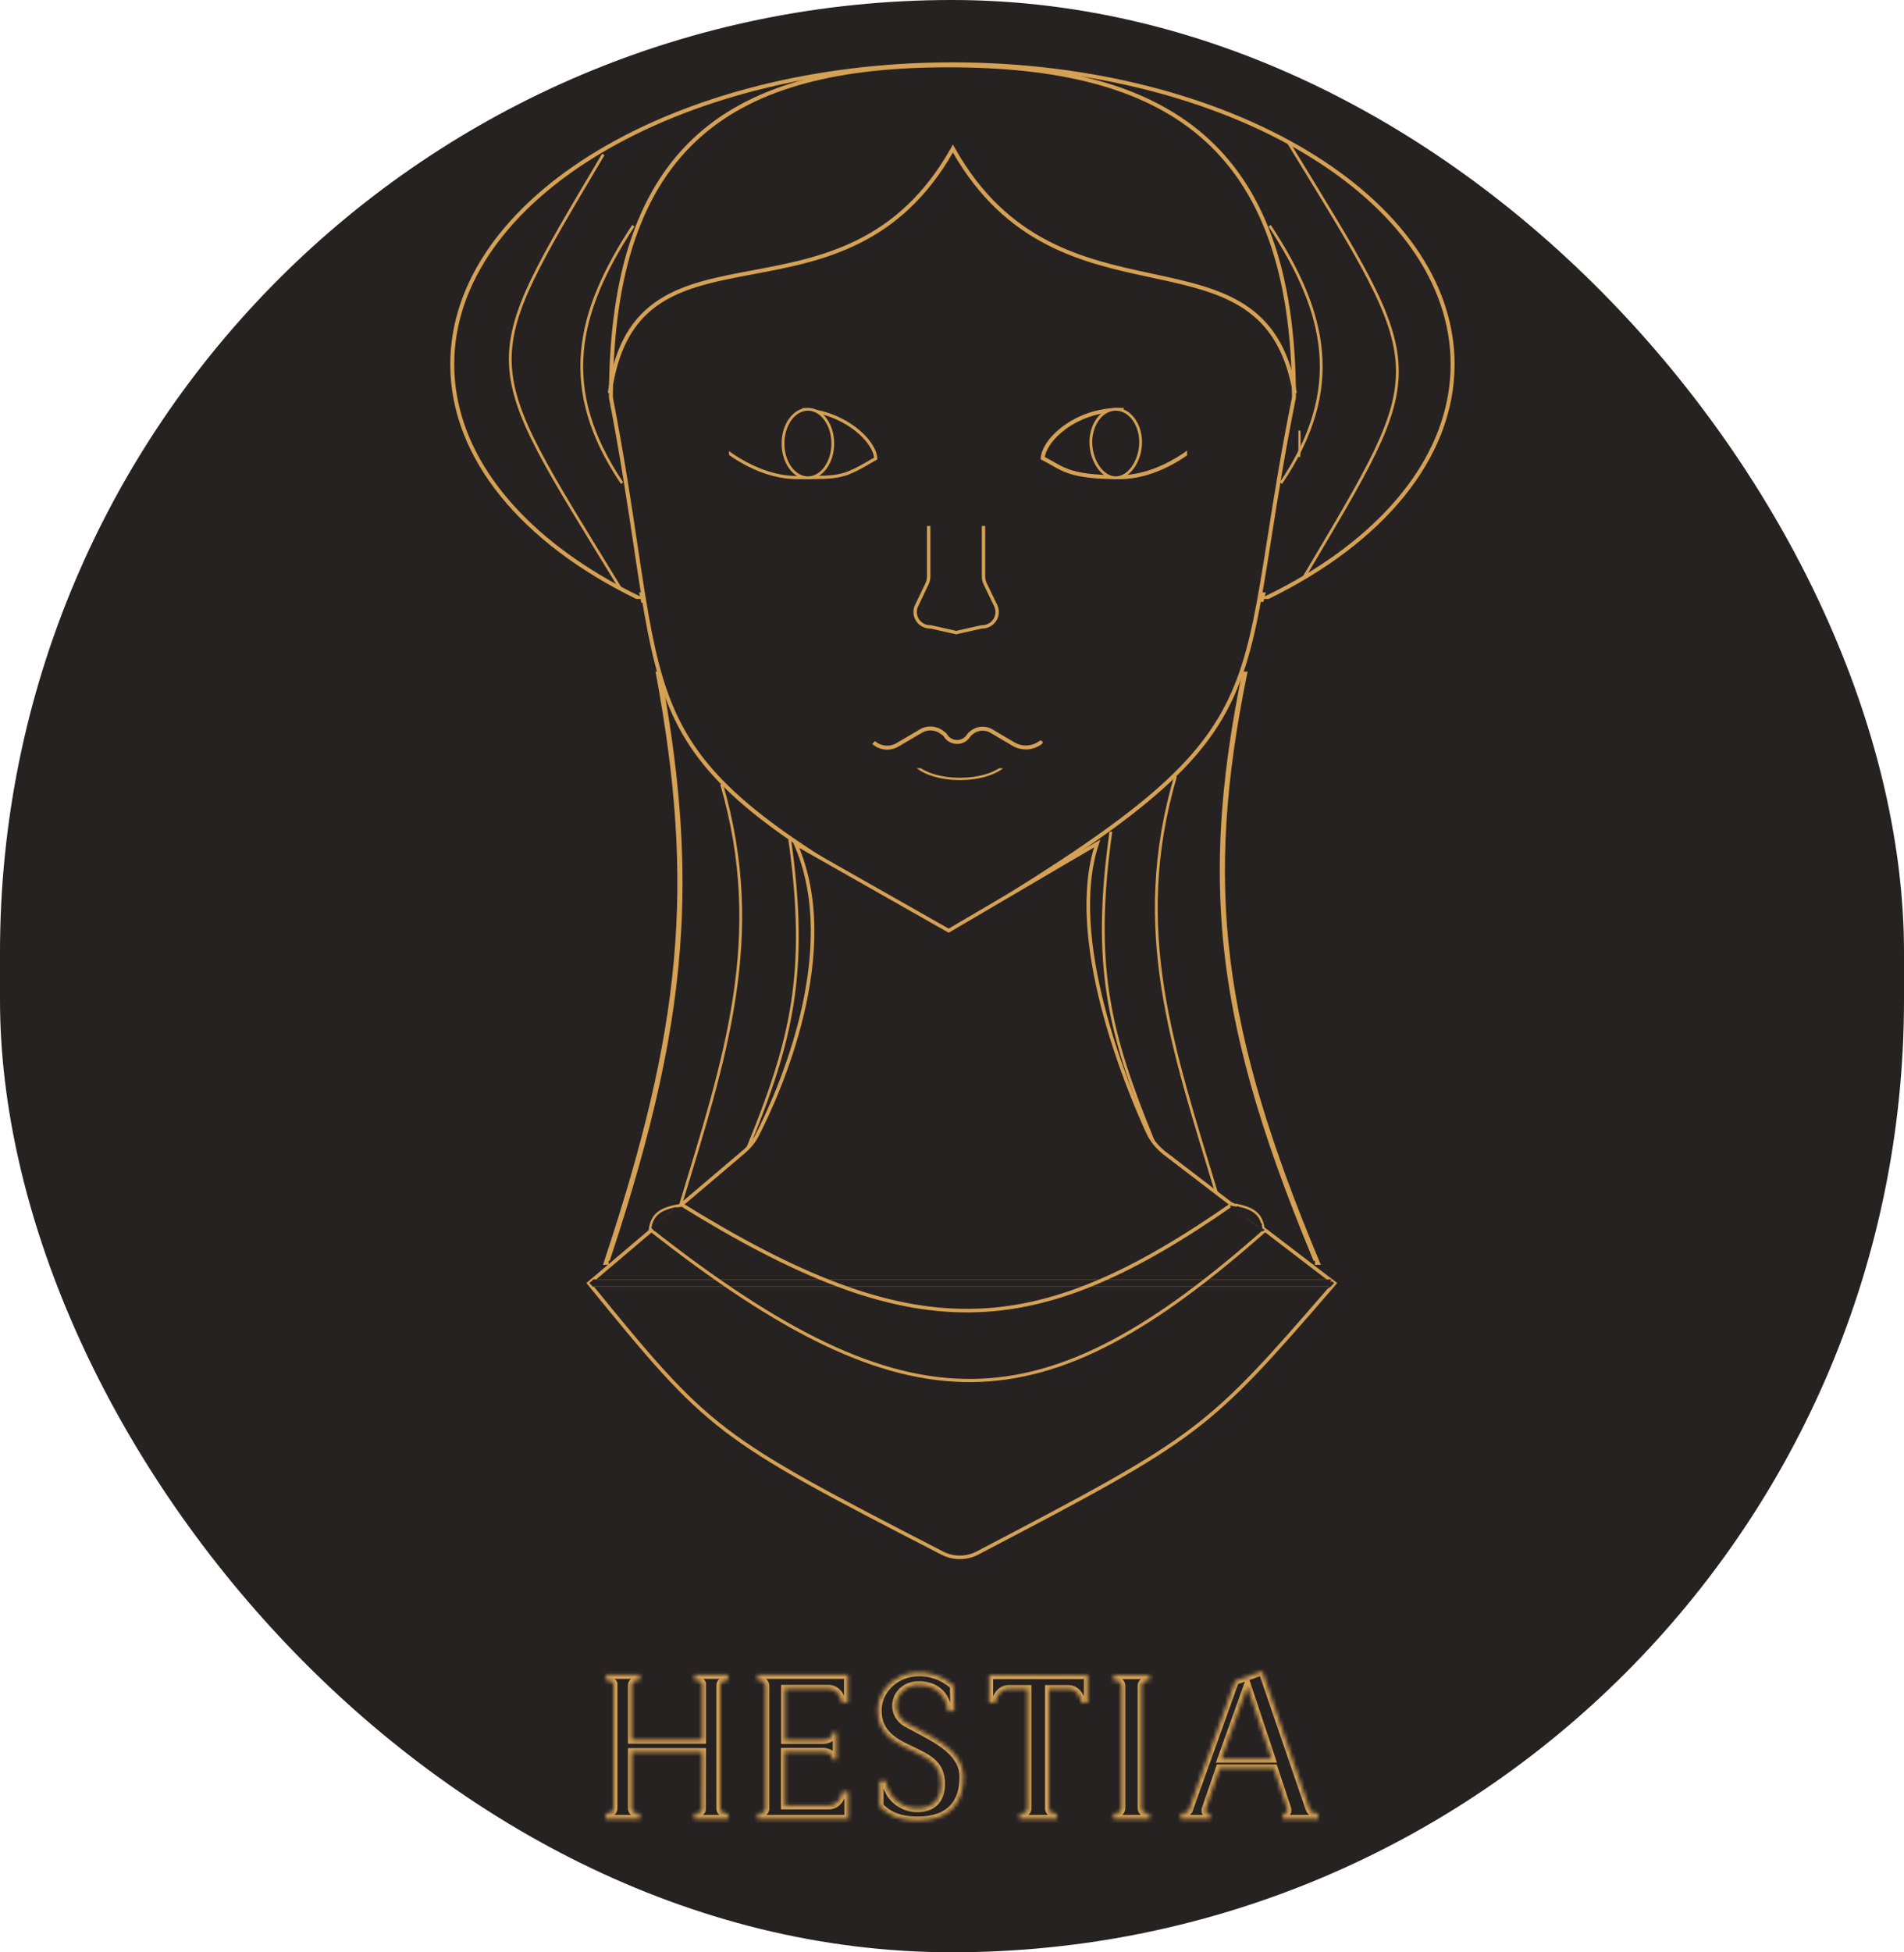 <svg width="481" height="493" viewBox="0 0 481 493" fill="none" xmlns="http://www.w3.org/2000/svg">
<rect width="481" height="493" rx="240.5" fill="#272222"/>
<path d="M326.885 100.387C324.104 114.23 322.28 125.784 320.719 135.675C320.021 140.096 319.375 144.185 318.72 147.997C316.595 160.365 314.368 169.829 309.93 178.417C301.072 195.557 283.355 209.315 239.648 235.425C196.899 212.303 179.671 199.289 171.055 181.793C166.734 173.018 164.564 163.086 162.468 150.107C161.861 146.348 161.26 142.334 160.615 138.022C159.036 127.473 157.19 115.14 154.332 100.389C154.34 67.926 162.21 47 176.723 34.172C191.258 21.325 212.562 16.5 239.66 16.5C266.758 16.5 288.541 21.325 303.552 34.177C318.538 47.008 326.877 67.933 326.885 100.387Z" fill="#272222" stroke="#D5A154"/>
<path d="M263.197 187.899C263.417 187.732 263.461 187.419 263.294 187.198C263.128 186.978 262.814 186.935 262.594 187.101L263.197 187.899ZM244.823 185.58L245.24 185.857L244.823 185.58ZM244.949 185.436L245.279 185.812L244.949 185.436ZM238.598 185.414L238.899 185.015L238.598 185.414ZM256.019 187.894L255.765 188.325L256.019 187.894ZM250.479 184.626L250.225 185.057L250.479 184.626ZM237.926 184.908L237.626 185.308L237.926 184.908ZM238.783 185.624L238.348 185.871L238.783 185.624ZM226.962 188.534L232.911 185.038L232.404 184.176L226.455 187.672L226.962 188.534ZM250.225 185.057L255.765 188.325L256.274 187.464L250.733 184.196L250.225 185.057ZM237.626 185.308L238.297 185.813L238.899 185.015L238.227 184.509L237.626 185.308ZM245.076 186.103L245.24 185.857L244.407 185.304L244.243 185.55L245.076 186.103ZM245.279 185.812L245.647 185.489L244.987 184.737L244.619 185.061L245.279 185.812ZM245.24 185.857C245.251 185.84 245.264 185.825 245.279 185.812L244.619 185.061C244.538 185.132 244.466 185.214 244.407 185.304L245.24 185.857ZM238.297 185.813C238.318 185.829 238.335 185.849 238.348 185.871L239.217 185.377C239.137 185.236 239.028 185.112 238.899 185.015L238.297 185.813ZM255.765 188.325C258.1 189.702 261.035 189.534 263.197 187.899L262.594 187.101C260.755 188.492 258.259 188.635 256.274 187.464L255.765 188.325ZM220.359 187.872C222.181 189.507 224.851 189.774 226.962 188.534L226.455 187.672C224.72 188.691 222.525 188.471 221.027 187.128L220.359 187.872ZM250.733 184.196C248.902 183.116 246.584 183.334 244.987 184.737L245.647 185.489C246.919 184.371 248.766 184.196 250.225 185.057L250.733 184.196ZM232.911 185.038C234.393 184.167 236.253 184.274 237.626 185.308L238.227 184.509C236.532 183.232 234.234 183.101 232.404 184.176L232.911 185.038ZM238.348 185.871C239.804 188.431 243.448 188.556 245.076 186.103L244.243 185.55C243.027 187.382 240.305 187.289 239.217 185.377L238.348 185.871Z" fill="#D5A154"/>
<path fill-rule="evenodd" clip-rule="evenodd" d="M202.204 103.814L202.818 103.5L202.662 103.032C213.552 103.59 221.641 111.213 221.641 116C213.106 121 212.918 121 201.395 121C193.181 121 186.075 116.426 182.671 113.8L183.461 113.396C184.416 114.118 185.629 114.965 187.051 115.813C190.763 118.025 195.835 120.2 201.395 120.2C207.2 120.2 210.011 120.194 212.448 119.598C214.785 119.026 216.801 117.905 220.814 115.557C220.704 114.619 220.253 113.509 219.439 112.325C218.5 110.96 217.118 109.553 215.369 108.283C212.042 105.868 207.446 103.991 202.204 103.814Z" fill="#D5A154"/>
<path fill-rule="evenodd" clip-rule="evenodd" d="M283.941 103.013C283.567 103.004 283.191 103 282.812 103C271.289 103 262.896 111.029 262.896 116C263.934 116.498 264.803 116.995 265.638 117.473C268.997 119.396 271.798 121 282.812 121C290.934 121 297.973 116.528 301.42 113.889L300.358 113.436C299.453 114.109 298.339 114.875 297.053 115.641C293.357 117.843 288.322 120 282.812 120C275.985 120 272.442 119.378 269.991 118.496C268.765 118.056 267.785 117.541 266.766 116.965C266.564 116.851 266.358 116.733 266.148 116.613L266.148 116.613C265.475 116.228 264.757 115.816 263.944 115.403C264.077 114.537 264.492 113.519 265.219 112.426C266.114 111.083 267.438 109.695 269.129 108.439C272.51 105.927 277.282 104 282.812 104C283.063 104 283.312 104.002 283.561 104.006L283.941 103.013Z" fill="#D5A154"/>
<path d="M177.541 113H184.18V115H177.541V113Z" fill="#272222"/>
<path d="M299.882 113H306.521V115H299.882V113Z" fill="#272222"/>
<path d="M210.385 112C210.385 114.418 209.661 116.594 208.509 118.156C207.356 119.719 205.792 120.65 204.096 120.65C202.4 120.65 200.836 119.719 199.683 118.156C198.531 116.594 197.807 114.418 197.807 112C197.807 109.582 198.531 107.406 199.683 105.844C200.836 104.281 202.4 103.35 204.096 103.35C205.792 103.35 207.356 104.281 208.509 105.844C209.661 107.406 210.385 109.582 210.385 112Z" fill="#272222" stroke="#D5A154" stroke-width="0.7"/>
<path d="M288.152 111.642C288.152 113.96 287.429 116.23 286.269 117.912C285.107 119.599 283.541 120.65 281.863 120.65C280.185 120.65 278.62 119.599 277.457 117.912C276.298 116.23 275.575 113.96 275.575 111.642C275.575 109.326 276.296 107.242 277.447 105.744C278.597 104.247 280.161 103.35 281.863 103.35C283.565 103.35 285.13 104.247 286.28 105.744C287.43 107.242 288.152 109.326 288.152 111.642Z" fill="#272222" stroke="#D5A154" stroke-width="0.7"/>
<path fill-rule="evenodd" clip-rule="evenodd" d="M234.359 133V145.591C234.359 146.19 234.225 146.78 233.967 147.319L231.334 152.816C230.104 155.383 231.875 158.378 234.717 158.537L235.156 158.562L241.557 160L247.959 158.562L248.378 158.538C251.225 158.378 252.995 155.374 251.756 152.806L249.11 147.324C248.848 146.782 248.712 146.187 248.712 145.585V133H248.212V145.585C248.212 146.263 248.365 146.931 248.659 147.541L251.305 153.023C252.39 155.271 250.841 157.899 248.349 158.039L247.931 158.063L247.889 158.065L247.849 158.074L241.557 159.488L235.265 158.074L235.225 158.065L235.184 158.063L234.745 158.038C232.258 157.898 230.709 155.278 231.785 153.032L234.418 147.535C234.708 146.929 234.859 146.264 234.859 145.591V133H234.359Z" fill="#D5A154"/>
<path d="M234.359 133V132.825H234.184V133H234.359ZM233.967 147.319L234.124 147.395L233.967 147.319ZM231.334 152.816L231.492 152.891L231.334 152.816ZM234.717 158.537L234.727 158.362H234.727L234.717 158.537ZM235.156 158.562L235.194 158.391L235.18 158.388L235.165 158.387L235.156 158.562ZM241.557 160L241.519 160.171L241.557 160.179L241.596 160.171L241.557 160ZM247.959 158.562L247.949 158.387L247.934 158.388L247.92 158.391L247.959 158.562ZM248.378 158.538L248.387 158.713L248.378 158.538ZM251.756 152.806L251.598 152.882L251.756 152.806ZM249.11 147.324L248.952 147.4L249.11 147.324ZM248.712 133H248.887V132.825H248.712V133ZM248.212 133V132.825H248.037V133H248.212ZM248.659 147.541L248.817 147.465H248.817L248.659 147.541ZM251.305 153.023L251.463 152.947L251.305 153.023ZM248.349 158.039L248.34 157.864L248.349 158.039ZM247.931 158.063L247.94 158.237H247.94L247.931 158.063ZM247.889 158.065L247.88 157.89L247.865 157.891L247.851 157.894L247.889 158.065ZM247.849 158.074L247.811 157.903L247.849 158.074ZM241.557 159.488L241.519 159.658L241.557 159.667L241.596 159.658L241.557 159.488ZM235.265 158.074L235.304 157.903H235.304L235.265 158.074ZM235.225 158.065L235.263 157.894L235.249 157.891L235.235 157.89L235.225 158.065ZM235.184 158.063L235.174 158.237H235.174L235.184 158.063ZM234.745 158.038L234.755 157.863H234.755L234.745 158.038ZM231.785 153.032L231.943 153.107L231.785 153.032ZM234.418 147.535L234.26 147.46L234.418 147.535ZM234.859 133H235.034V132.825H234.859V133ZM234.184 133V145.591H234.534V133H234.184ZM234.184 145.591C234.184 146.163 234.056 146.728 233.809 147.244L234.124 147.395C234.394 146.832 234.534 146.216 234.534 145.591H234.184ZM233.809 147.244L231.176 152.74L231.492 152.891L234.124 147.395L233.809 147.244ZM231.176 152.74C229.893 155.42 231.741 158.545 234.708 158.712L234.727 158.362C232.009 158.21 230.316 155.347 231.492 152.891L231.176 152.74ZM234.708 158.712L235.146 158.737L235.165 158.387L234.727 158.362L234.708 158.712ZM235.117 158.733L241.519 160.171L241.596 159.829L235.194 158.391L235.117 158.733ZM241.596 160.171L247.997 158.733L247.92 158.391L241.519 159.829L241.596 160.171ZM247.969 158.737L248.387 158.713L248.368 158.364L247.949 158.387L247.969 158.737ZM248.387 158.713C251.36 158.546 253.207 155.411 251.913 152.73L251.598 152.882C252.784 155.338 251.091 158.211 248.368 158.364L248.387 158.713ZM251.913 152.73L249.267 147.248L248.952 147.4L251.598 152.882L251.913 152.73ZM249.267 147.248C249.017 146.729 248.887 146.161 248.887 145.585H248.537C248.537 146.214 248.679 146.834 248.952 147.4L249.267 147.248ZM248.887 145.585V133H248.537V145.585H248.887ZM248.712 132.825H248.212V133.175H248.712V132.825ZM248.387 145.585V133H248.037V145.585H248.387ZM248.817 147.465C248.534 146.879 248.387 146.236 248.387 145.585H248.037C248.037 146.289 248.196 146.984 248.502 147.617L248.817 147.465ZM251.463 152.947L248.817 147.465L248.502 147.617L251.148 153.099L251.463 152.947ZM248.359 158.214C250.976 158.067 252.602 155.307 251.463 152.947L251.148 153.099C252.178 155.234 250.707 157.731 248.34 157.864L248.359 158.214ZM247.94 158.237L248.359 158.214L248.34 157.864L247.921 157.888L247.94 158.237ZM247.899 158.24L247.94 158.237L247.921 157.888L247.88 157.89L247.899 158.24ZM247.887 158.245L247.928 158.236L247.851 157.894L247.811 157.903L247.887 158.245ZM241.596 159.658L247.887 158.245L247.811 157.903L241.519 159.317L241.596 159.658ZM235.227 158.245L241.519 159.658L241.596 159.317L235.304 157.903L235.227 158.245ZM235.187 158.236L235.227 158.245L235.304 157.903L235.263 157.894L235.187 158.236ZM235.174 158.237L235.215 158.24L235.235 157.89L235.193 157.888L235.174 158.237ZM234.736 158.213L235.174 158.237L235.193 157.888L234.755 157.863L234.736 158.213ZM231.627 152.956C230.497 155.315 232.124 158.066 234.736 158.213L234.755 157.863C232.392 157.731 230.921 155.242 231.943 153.107L231.627 152.956ZM234.26 147.46L231.627 152.956L231.943 153.107L234.575 147.611L234.26 147.46ZM234.684 145.591C234.684 146.238 234.539 146.877 234.26 147.46L234.575 147.611C234.877 146.981 235.034 146.29 235.034 145.591H234.684ZM234.684 133V145.591H235.034V133H234.684ZM234.859 132.825H234.359V133.175H234.859V132.825Z" fill="#D5A154"/>
<path fill-rule="evenodd" clip-rule="evenodd" d="M231.599 194C233.84 195.799 237.886 197 242.505 197C247.124 197 251.171 195.799 253.412 194H252.387C251.627 194.495 250.694 194.94 249.613 195.31C247.613 195.994 245.162 196.4 242.505 196.4C239.849 196.4 237.398 195.994 235.398 195.31C234.317 194.94 233.384 194.495 232.624 194H231.599Z" fill="#D5A154"/>
<g filter="url(#filter0_i_1_11)">
<path fill-rule="evenodd" clip-rule="evenodd" d="M228.754 103C224.271 89.892 204.045 80 179.771 80C178.382 80 177.005 80.032 175.645 80.096L228.754 103Z" fill="#272222"/>
</g>
<g filter="url(#filter1_i_1_11)">
<path fill-rule="evenodd" clip-rule="evenodd" d="M252.464 103C256.946 89.892 277.173 80 301.446 80C302.836 80 304.212 80.032 305.573 80.096L252.464 103Z" fill="#272222"/>
</g>
<path d="M239.888 234.888L277.167 213.011C273.197 224.939 275.034 240.129 278.486 253.734C282.057 267.807 287.381 280.277 289.939 285.872C290.919 288.017 292.435 289.839 294.298 291.265L336.489 323.55H149.368L187.895 290.867C189.277 289.695 190.438 288.308 191.272 286.682C193.745 281.859 199.333 270.066 202.654 256.03C205.872 242.432 206.979 226.66 200.992 213.08L239.438 234.891L239.664 235.02L239.888 234.888Z" fill="#272222" stroke="#D5A154" stroke-width="0.9"/>
<path d="M238.07 392.209C240.834 393.633 244.167 393.623 246.921 392.182C275.231 377.372 289.664 369.743 301.126 361.076C312.428 352.528 320.847 342.965 336.835 324.45H149.089C164.186 342.978 172.141 352.538 183.315 361.086C194.646 369.753 209.294 377.384 238.07 392.209Z" fill="#272222" stroke="#D5A154" stroke-width="0.9"/>
<path d="M150.228 323.5H335.826V324.5H150.228V323.5Z" fill="#272222" stroke="#272222" stroke-width="0.8"/>
<path d="M150.038 323L148.9 324L149.849 325L150.038 323Z" fill="#272222"/>
<path d="M336.395 323.5L337.059 324L336.395 324.67L335.447 325.5L336.395 323.5Z" fill="#272222"/>
<path fill-rule="evenodd" clip-rule="evenodd" d="M366.717 92C366.717 112.742 352.709 131.606 329.877 145.311C326.525 147.323 322.985 149.223 319.273 151H320.422C348.975 137.065 367.217 115.811 367.217 92C367.217 50.026 310.533 16 240.609 16C170.685 16 114 50.026 114 92C114 115.811 132.242 137.065 160.795 151H161.944C158.232 149.223 154.692 147.323 151.34 145.311C128.509 131.606 114.5 112.742 114.5 92C114.5 71.258 128.509 52.394 151.34 38.689C174.162 24.989 205.722 16.5 240.609 16.5C275.496 16.5 307.056 24.989 329.877 38.689C352.709 52.394 366.717 71.258 366.717 92Z" fill="#272222"/>
<path d="M329.877 145.311L330.006 145.526L329.877 145.311ZM319.273 151L319.165 150.775L319.273 151.25V151ZM320.422 151V151.25H320.48L320.532 151.225L320.422 151ZM160.795 151L160.686 151.225L160.737 151.25H160.795V151ZM161.944 151V151.25L162.052 150.775L161.944 151ZM151.34 145.311L151.212 145.526L151.34 145.311ZM151.34 38.689L151.212 38.474L151.34 38.689ZM329.877 38.689L329.749 38.903L329.877 38.689ZM330.006 145.526C352.878 131.797 366.967 112.865 366.967 92H366.467C366.467 112.62 352.54 131.416 329.749 145.097L330.006 145.526ZM319.381 151.225C323.1 149.445 326.647 147.542 330.006 145.526L329.749 145.097C326.404 147.105 322.87 149.001 319.165 150.775L319.381 151.225ZM319.273 151.25H320.422V150.75H319.273V151.25ZM320.532 151.225C349.123 137.271 367.467 115.95 367.467 92H366.967C366.967 115.672 348.827 136.859 320.313 150.775L320.532 151.225ZM367.467 92C367.467 70.891 353.215 51.823 330.263 38.045C307.307 24.265 275.608 15.75 240.609 15.75V16.25C275.533 16.25 307.139 24.748 330.006 38.474C352.878 52.203 366.967 71.135 366.967 92H367.467ZM240.609 15.75C205.609 15.75 173.911 24.265 150.954 38.045C128.002 51.823 113.75 70.891 113.75 92H114.25C114.25 71.135 128.34 52.203 151.211 38.474C174.078 24.748 205.684 16.25 240.609 16.25V15.75ZM113.75 92C113.75 115.95 132.094 137.271 160.686 151.225L160.905 150.775C132.39 136.859 114.25 115.672 114.25 92H113.75ZM160.795 151.25H161.944V150.75H160.795V151.25ZM151.212 145.526C154.57 147.542 158.118 149.445 161.836 151.225L162.052 150.775C158.347 149.001 154.814 147.105 151.469 145.097L151.212 145.526ZM114.25 92C114.25 112.865 128.34 131.797 151.212 145.526L151.469 145.097C128.677 131.416 114.75 112.62 114.75 92H114.25ZM151.212 38.474C128.34 52.203 114.25 71.135 114.25 92H114.75C114.75 71.38 128.677 52.584 151.469 38.903L151.212 38.474ZM240.609 16.25C205.684 16.25 174.078 24.748 151.212 38.474L151.469 38.903C174.245 25.231 205.759 16.75 240.609 16.75V16.25ZM330.006 38.474C307.139 24.748 275.533 16.25 240.609 16.25V16.75C275.458 16.75 306.972 25.231 329.749 38.903L330.006 38.474ZM366.967 92C366.967 71.135 352.878 52.203 330.006 38.474L329.749 38.903C352.54 52.584 366.467 71.38 366.467 92H366.967Z" fill="#D5A154"/>
<path fill-rule="evenodd" clip-rule="evenodd" d="M326.803 99C325.169 89.701 321.678 83.771 316.983 79.741C310.32 74.022 301.149 72.041 290.991 69.861L290.969 69.856C273.902 66.193 254.33 61.992 240.729 38.024C233.976 49.919 225.745 56.851 217.053 61.203C208.199 65.636 198.882 67.383 190.247 69.002L190.247 69.002L190.22 69.007C180.111 70.903 171.004 72.623 164.391 78.133C159.41 82.282 155.795 88.633 154.337 99H153.832C157.225 74.686 172.402 71.84 190.127 68.516C207.309 65.294 226.885 61.623 240.443 37.514C240.539 37.344 240.634 37.172 240.729 37C240.824 37.172 240.92 37.344 241.016 37.514C254.511 61.52 273.971 65.696 291.096 69.372C308.42 73.091 323.356 76.296 327.311 99H326.803ZM328.273 108.744L328.231 115.389C328.299 114.356 328.334 113.317 328.334 112.273C328.334 111.059 328.313 109.884 328.273 108.744Z" fill="#D5A154"/>
<path d="M326.803 99L326.557 99.043L326.594 99.25H326.803V99ZM316.983 79.741L317.146 79.552L316.983 79.741ZM290.991 69.861L291.043 69.617L291.043 69.617L290.991 69.861ZM290.969 69.856L290.917 70.101L290.917 70.101L290.969 69.856ZM240.729 38.024L240.947 37.9L240.729 37.517L240.512 37.9L240.729 38.024ZM217.053 61.203L216.941 60.979H216.941L217.053 61.203ZM190.247 69.002L190.201 68.757L190.198 68.757L190.247 69.002ZM190.247 69.002L190.293 69.248L190.296 69.248L190.247 69.002ZM190.22 69.007L190.173 68.762L190.173 68.762L190.22 69.007ZM164.391 78.133L164.231 77.941L164.391 78.133ZM154.337 99V99.25H154.554L154.584 99.035L154.337 99ZM153.832 99L153.584 98.965L153.545 99.25H153.832V99ZM190.127 68.516L190.173 68.762L190.127 68.516ZM240.443 37.514L240.225 37.392V37.392L240.443 37.514ZM240.729 37L240.948 36.879L240.729 36.483L240.51 36.879L240.729 37ZM241.016 37.514L241.234 37.392V37.392L241.016 37.514ZM291.096 69.372L291.043 69.617L291.096 69.372ZM327.311 99V99.25H327.608L327.557 98.957L327.311 99ZM328.231 115.389L327.981 115.387L328.481 115.405L328.231 115.389ZM328.273 108.744L328.523 108.736L328.023 108.743L328.273 108.744ZM327.05 98.957C325.407 89.612 321.893 83.626 317.146 79.552L316.821 79.931C321.463 83.916 324.93 89.79 326.557 99.043L327.05 98.957ZM317.146 79.552C310.425 73.783 301.185 71.793 291.043 69.617L290.938 70.105C301.113 72.289 310.215 74.261 316.821 79.931L317.146 79.552ZM291.043 69.617L291.022 69.612L290.917 70.101L290.938 70.105L291.043 69.617ZM291.022 69.612C273.959 65.949 254.489 61.766 240.947 37.9L240.512 38.147C254.171 62.218 273.845 66.436 290.917 70.101L291.022 69.612ZM240.512 37.9C233.784 49.752 225.59 56.649 216.941 60.979L217.165 61.426C225.9 57.052 234.169 50.087 240.947 38.147L240.512 37.9ZM216.941 60.979C208.123 65.394 198.84 67.137 190.201 68.757L190.293 69.248C198.924 67.63 208.275 65.878 217.165 61.426L216.941 60.979ZM190.198 68.757L190.198 68.757L190.296 69.248L190.296 69.248L190.198 68.757ZM190.201 68.757L190.173 68.762L190.266 69.253L190.293 69.248L190.201 68.757ZM190.173 68.762C180.082 70.654 170.903 72.382 164.231 77.941L164.551 78.325C171.104 72.865 180.14 71.152 190.266 69.253L190.173 68.762ZM164.231 77.941C159.192 82.139 155.554 88.552 154.089 98.965L154.584 99.035C156.037 88.713 159.629 82.425 164.551 78.325L164.231 77.941ZM154.337 98.75H153.832V99.25H154.337V98.75ZM190.081 68.27C181.232 69.93 172.953 71.478 166.469 75.677C159.963 79.89 155.289 86.752 153.584 98.965L154.08 99.035C155.768 86.934 160.38 80.216 166.741 76.097C173.126 71.962 181.298 70.426 190.173 68.762L190.081 68.27ZM240.225 37.392C233.471 49.402 225.225 56.312 216.533 60.624C207.832 64.94 198.677 66.659 190.081 68.27L190.173 68.762C198.76 67.152 207.983 65.424 216.755 61.072C225.536 56.716 233.857 49.736 240.661 37.637L240.225 37.392ZM240.51 36.879C240.415 37.051 240.32 37.222 240.225 37.392L240.661 37.637C240.757 37.466 240.853 37.294 240.948 37.121L240.51 36.879ZM241.234 37.392C241.138 37.222 241.043 37.051 240.948 36.879L240.51 37.121C240.606 37.294 240.702 37.466 240.798 37.637L241.234 37.392ZM291.148 69.128C274.028 65.453 254.671 61.293 241.234 37.392L240.798 37.637C254.352 61.746 273.914 65.94 291.043 69.617L291.148 69.128ZM327.557 98.957C325.569 87.546 320.812 81.003 314.352 76.856C307.912 72.723 299.799 70.984 291.148 69.128L291.043 69.617C299.717 71.478 307.733 73.202 314.082 77.277C320.409 81.338 325.097 87.75 327.065 99.043L327.557 98.957ZM327.311 98.75H326.803V99.25H327.311V98.75ZM328.481 115.39L328.523 108.746L328.023 108.743L327.981 115.387L328.481 115.39ZM328.481 115.405C328.549 114.367 328.584 113.323 328.584 112.273H328.084C328.084 113.312 328.05 114.345 327.982 115.372L328.481 115.405ZM328.584 112.273C328.584 111.056 328.563 109.878 328.523 108.736L328.023 108.753C328.063 109.889 328.084 111.062 328.084 112.273H328.584Z" fill="#D5A154"/>
<path d="M152.409 39C120.165 93.511 120.639 89.511 156.677 148.5" stroke="#D5A154" stroke-width="0.7"/>
<path d="M329.282 146C361.527 91.489 361.527 94.99 325.489 36" stroke="#D5A154" stroke-width="0.7"/>
<path d="M159.996 57C145.535 79.042 141.092 98.215 157.151 122" stroke="#D5A154" stroke-width="0.7"/>
<path d="M320.747 57C335.208 79.042 339.651 98.215 323.592 122" stroke="#D5A154" stroke-width="0.7"/>
<path fill-rule="evenodd" clip-rule="evenodd" d="M161.941 150H162.418V152.136C162.297 151.592 162.176 151.047 162.053 150.5L161.941 150ZM153.05 318.5C172.529 259.8 176.129 224.02 166.077 170H166.585C171.024 193.879 172.799 214.219 171.71 234.56C170.344 260.07 164.475 285.554 153.742 318H153.36V319H152.884L153.05 318.5ZM332.599 319H333.076L332.867 318.5C308.311 259.724 303.669 223.937 314.685 170H314.174C309.312 193.838 307.503 214.16 309.126 234.501C311.161 260.014 318.592 285.521 332.116 318H332.599V319ZM319.127 150.5C319.009 150.977 318.891 151.452 318.775 151.925V150H319.251L319.127 150.5Z" fill="#D5A154"/>
<path d="M162.418 150H162.818V149.6H162.418V150ZM161.941 150V149.6H161.441L161.551 150.088L161.941 150ZM162.418 152.136L162.027 152.222L162.818 152.136H162.418ZM162.053 150.5L162.443 150.413L162.443 150.412L162.053 150.5ZM166.077 170V169.6H165.595L165.683 170.073L166.077 170ZM153.05 318.5L153.429 318.626L153.429 318.626L153.05 318.5ZM166.585 170L166.979 169.927L166.918 169.6H166.585V170ZM171.71 234.56L171.31 234.539L171.71 234.56ZM153.742 318V318.4H154.031L154.122 318.126L153.742 318ZM153.36 318V317.6H152.96V318H153.36ZM153.36 319V319.4H153.76V319H153.36ZM152.884 319L152.504 318.874L152.329 319.4H152.884V319ZM332.599 319H332.199V319.4H332.599V319ZM333.076 319V319.4H333.677L333.445 318.846L333.076 319ZM332.867 318.5L332.497 318.654L332.498 318.654L332.867 318.5ZM314.685 170L315.076 170.08L315.175 169.6H314.685V170ZM314.174 170V169.6H313.848L313.782 169.92L314.174 170ZM309.126 234.501L308.727 234.533L309.126 234.501ZM332.116 318L331.747 318.154L331.85 318.4H332.116V318ZM332.599 318H332.999V317.6H332.599V318ZM318.775 151.925H318.375L319.163 152.021L318.775 151.925ZM319.127 150.5L318.739 150.403L318.739 150.404L319.127 150.5ZM318.775 150V149.6H318.375V150H318.775ZM319.251 150L319.64 150.097L319.763 149.6H319.251V150ZM162.418 149.6H161.941V150.4H162.418V149.6ZM162.818 152.136V150H162.018V152.136H162.818ZM161.663 150.587C161.785 151.134 161.907 151.679 162.027 152.222L162.808 152.049C162.688 151.506 162.566 150.96 162.443 150.413L161.663 150.587ZM161.551 150.088L161.663 150.588L162.443 150.412L162.331 149.912L161.551 150.088ZM165.683 170.073C175.722 224.015 172.132 259.726 152.67 318.374L153.429 318.626C172.926 259.873 176.537 224.024 166.47 169.927L165.683 170.073ZM166.585 169.6H166.077V170.4H166.585V169.6ZM172.109 234.581C173.2 214.201 171.421 193.829 166.979 169.927L166.192 170.073C170.627 193.93 172.397 214.237 171.31 234.539L172.109 234.581ZM154.122 318.126C164.86 285.662 170.741 260.14 172.109 234.581L171.31 234.539C169.947 259.999 164.089 285.446 153.362 317.874L154.122 318.126ZM153.36 318.4H153.742V317.6H153.36V318.4ZM153.76 319V318H152.96V319H153.76ZM152.884 319.4H153.36V318.6H152.884V319.4ZM152.67 318.374L152.504 318.874L153.263 319.126L153.429 318.626L152.67 318.374ZM332.599 319.4H333.076V318.6H332.599V319.4ZM333.445 318.846L333.236 318.346L332.498 318.654L332.707 319.154L333.445 318.846ZM333.236 318.346C320.965 288.975 313.68 265.372 310.833 242.386C307.987 219.404 309.575 197.019 315.076 170.08L314.293 169.92C308.779 196.918 307.179 219.394 310.039 242.484C312.899 265.571 320.213 289.249 332.497 318.654L333.236 318.346ZM314.685 169.6H314.174V170.4H314.685V169.6ZM313.782 169.92C308.915 193.784 307.101 214.145 308.727 234.533L309.524 234.469C307.906 214.176 309.709 193.893 314.566 170.08L313.782 169.92ZM308.727 234.533C310.767 260.104 318.215 285.655 331.747 318.154L332.486 317.846C318.969 285.386 311.555 259.923 309.524 234.469L308.727 234.533ZM332.116 318.4H332.599V317.6H332.116V318.4ZM332.199 318V319H332.999V318H332.199ZM319.163 152.021C319.28 151.547 319.397 151.073 319.515 150.596L318.739 150.404C318.62 150.88 318.503 151.356 318.386 151.83L319.163 152.021ZM318.375 150V151.925H319.175V150H318.375ZM319.251 149.6H318.775V150.4H319.251V149.6ZM319.515 150.597L319.64 150.097L318.863 149.903L318.739 150.403L319.515 150.597Z" fill="#D5A154"/>
<path d="M182.283 198C193.611 236.74 183.007 267.628 171.851 304.5" stroke="#D5A154" stroke-width="0.7"/>
<path d="M296.959 196.053C285.632 234.792 296.235 264.583 307.391 301.454" stroke="#D5A154" stroke-width="0.7"/>
<path d="M280.637 210.019C275.899 243.734 280.1 260.802 291.355 288.159" stroke="#D5A154" stroke-width="0.7"/>
<path d="M199.509 212.019C204.247 245.734 200.046 262.802 188.791 290.159" stroke="#D5A154" stroke-width="0.7"/>
<path d="M171.851 304C231.035 340.688 260.998 339.292 311.734 303.791" stroke="#D5A154" stroke-width="0.9"/>
<path d="M164.264 310.5C230.053 362.237 263.492 360.398 319.798 310.5" stroke="#D5A154" stroke-width="0.8"/>
<path d="M164.144 310.874C164.562 306.656 166.769 305.133 172.115 304.278" stroke="#D5A154" stroke-width="0.6"/>
<path d="M319.233 310.69C318.816 306.472 316.609 304.949 311.263 304.094" stroke="#D5A154" stroke-width="0.6"/>
<path d="M164.947 310.417L171.037 305.349" stroke="#272222" stroke-width="1.2"/>
<path d="M171.341 306.402L172.351 304.725L169.988 305.02L171.341 306.402Z" fill="#272222"/>
<path d="M165.612 309.64L165.264 310.798L164.526 310.044L165.612 309.64Z" fill="#272222"/>
<path d="M311.891 303.104L312.121 303.988L311.18 303.632L311.891 303.104Z" fill="#272222"/>
<path d="M318.751 310.195L319.511 310.524L318.861 311.053L318.751 310.195Z" fill="#272222"/>
<path d="M312.221 304.985L318.517 309.628" stroke="#272222" stroke-width="1.15"/>
<path d="M311.363 306.203L310.735 304.419L312.551 304.771L311.363 306.203Z" fill="#272222"/>
<path d="M317.631 309.992L318.68 308.868L318.993 310.643L317.631 309.992Z" fill="#272222"/>
<mask id="path-46-inside-1_1_11" fill="white">
<path d="M183.955 424.288C182.895 424.288 181.928 424.695 181.974 425.712V456.574C181.928 457.591 182.895 457.998 183.955 457.998V459.32H175.387V457.998C176.308 457.998 177.137 457.693 177.322 456.981L177.368 442.439H159.633V456.574C159.587 457.591 160.554 457.998 161.614 457.998V459.32H153V457.998C154.059 457.998 155.027 457.591 154.981 456.574V425.152C154.704 424.542 153.921 424.288 153.092 424.288V422.966H161.614V424.288C160.554 424.288 159.587 424.695 159.633 425.712V439.338H177.368V425.152C177.091 424.542 176.308 424.288 175.479 424.288V422.966H183.955V424.288ZM212.75 452.456H214.317V459.32H191.377V457.998C192.436 457.998 193.404 457.591 193.358 456.574V425.712C193.312 424.695 192.344 424.288 191.377 424.288V422.966H214.225V429.932H212.658C212.612 428.915 211.645 426.474 209.296 426.474H198.333V439.389H208.098C209.572 439.236 210.217 438.728 210.263 437.507H211.369V444.27H210.263C210.217 443.049 209.572 442.541 208.098 442.388H198.286V455.913H209.388C211.737 455.913 212.704 453.473 212.75 452.456ZM239.427 432.067C239.059 427.745 235.926 425.356 231.688 425.559C226.161 425.864 224.456 432.423 229.017 435.118C230.076 435.728 231.965 436.643 234.867 438.27C238.782 440.456 243.297 443.558 243.389 448.49C243.527 455.201 240.026 459.726 231.873 459.726C226.437 459.726 223.904 457.896 222.199 456.116V449.761H223.812C224.272 453.828 227.911 456.625 231.688 456.625C235.097 456.625 237.677 454.998 237.723 450.574C237.815 445.337 234.176 443.914 230.26 441.982C227.681 440.711 222.89 438.88 221.923 433.999C220.633 427.44 225.838 422.763 231.09 422.356C234.959 422.051 238.183 423.271 240.947 425.661C240.947 425.661 241.085 430.643 241.085 432.067H239.427ZM249.889 423.017H274.81V429.983H273.244C273.152 428.966 272.184 426.525 269.881 426.525H264.998V456.574C264.952 457.591 265.92 457.998 266.979 457.998V459.32H257.582V457.998C258.642 457.998 259.609 457.591 259.563 456.574V426.525H254.818C252.515 426.525 251.548 428.966 251.456 429.983H249.889V423.017ZM290.385 424.339C289.372 424.339 288.404 424.746 288.404 425.762V456.574C288.404 457.591 289.372 457.998 290.385 457.998V459.32H281.311V457.998C282.324 457.998 283.291 457.591 283.291 456.574V425.762C283.291 424.746 282.324 424.339 281.311 424.339V423.017H290.385V424.339ZM330.927 456.981C331.25 457.693 332.125 457.998 333 457.998V459.32H324.11V457.998C325.031 457.998 325.353 457.642 325.215 456.828L321.807 446.558H308.126L304.533 456.981C304.44 457.693 304.763 457.998 305.638 457.998V459.32H298.268V457.998C299.097 457.998 299.972 457.743 300.341 457.082L300.479 456.676V456.574V456.625L311.995 424.491L318.904 422L330.789 456.676L330.927 456.981ZM308.586 444.117H321.208L315.127 425.864L308.586 444.117Z"/>
</mask>
<path d="M183.955 424.288C182.895 424.288 181.928 424.695 181.974 425.712V456.574C181.928 457.591 182.895 457.998 183.955 457.998V459.32H175.387V457.998C176.308 457.998 177.137 457.693 177.322 456.981L177.368 442.439H159.633V456.574C159.587 457.591 160.554 457.998 161.614 457.998V459.32H153V457.998C154.059 457.998 155.027 457.591 154.981 456.574V425.152C154.704 424.542 153.921 424.288 153.092 424.288V422.966H161.614V424.288C160.554 424.288 159.587 424.695 159.633 425.712V439.338H177.368V425.152C177.091 424.542 176.308 424.288 175.479 424.288V422.966H183.955V424.288ZM212.75 452.456H214.317V459.32H191.377V457.998C192.436 457.998 193.404 457.591 193.358 456.574V425.712C193.312 424.695 192.344 424.288 191.377 424.288V422.966H214.225V429.932H212.658C212.612 428.915 211.645 426.474 209.296 426.474H198.333V439.389H208.098C209.572 439.236 210.217 438.728 210.263 437.507H211.369V444.27H210.263C210.217 443.049 209.572 442.541 208.098 442.388H198.286V455.913H209.388C211.737 455.913 212.704 453.473 212.75 452.456ZM239.427 432.067C239.059 427.745 235.926 425.356 231.688 425.559C226.161 425.864 224.456 432.423 229.017 435.118C230.076 435.728 231.965 436.643 234.867 438.27C238.782 440.456 243.297 443.558 243.389 448.49C243.527 455.201 240.026 459.726 231.873 459.726C226.437 459.726 223.904 457.896 222.199 456.116V449.761H223.812C224.272 453.828 227.911 456.625 231.688 456.625C235.097 456.625 237.677 454.998 237.723 450.574C237.815 445.337 234.176 443.914 230.26 441.982C227.681 440.711 222.89 438.88 221.923 433.999C220.633 427.44 225.838 422.763 231.09 422.356C234.959 422.051 238.183 423.271 240.947 425.661C240.947 425.661 241.085 430.643 241.085 432.067H239.427ZM249.889 423.017H274.81V429.983H273.244C273.152 428.966 272.184 426.525 269.881 426.525H264.998V456.574C264.952 457.591 265.92 457.998 266.979 457.998V459.32H257.582V457.998C258.642 457.998 259.609 457.591 259.563 456.574V426.525H254.818C252.515 426.525 251.548 428.966 251.456 429.983H249.889V423.017ZM290.385 424.339C289.372 424.339 288.404 424.746 288.404 425.762V456.574C288.404 457.591 289.372 457.998 290.385 457.998V459.32H281.311V457.998C282.324 457.998 283.291 457.591 283.291 456.574V425.762C283.291 424.746 282.324 424.339 281.311 424.339V423.017H290.385V424.339ZM330.927 456.981C331.25 457.693 332.125 457.998 333 457.998V459.32H324.11V457.998C325.031 457.998 325.353 457.642 325.215 456.828L321.807 446.558H308.126L304.533 456.981C304.44 457.693 304.763 457.998 305.638 457.998V459.32H298.268V457.998C299.097 457.998 299.972 457.743 300.341 457.082L300.479 456.676V456.574V456.625L311.995 424.491L318.904 422L330.789 456.676L330.927 456.981ZM308.586 444.117H321.208L315.127 425.864L308.586 444.117Z" fill="#272222"/>
<path d="M155.573 425.712V425.559H154.573V425.712H155.573ZM177.96 425.712V425.559H176.96V425.712H177.96ZM177.868 456.727V456.574H176.868V456.727H177.868ZM331.289 456.676V456.574H330.289V456.676H331.289ZM183.955 424.288V425.288H184.955V424.288H183.955ZM181.974 425.712H182.974V425.689L182.973 425.666L181.974 425.712ZM181.974 456.574L182.973 456.619L182.974 456.597V456.574H181.974ZM183.955 457.998H184.955V456.998H183.955V457.998ZM183.955 459.32V460.32H184.955V459.32H183.955ZM175.387 459.32H174.387V460.32H175.387V459.32ZM175.387 457.998V456.998H174.387V457.998H175.387ZM177.322 456.981L178.29 457.231L178.321 457.11L178.322 456.984L177.322 456.981ZM177.368 442.439L178.368 442.442L178.371 441.439H177.368V442.439ZM159.633 442.439V441.439H158.633V442.439H159.633ZM159.633 456.574L160.632 456.619L160.633 456.597V456.574H159.633ZM161.614 457.998H162.614V456.998H161.614V457.998ZM161.614 459.32V460.32H162.614V459.32H161.614ZM153 459.32H152V460.32H153V459.32ZM153 457.998V456.998H152V457.998H153ZM154.981 456.574H153.981V456.597L153.982 456.619L154.981 456.574ZM154.981 425.152H155.981V424.936L155.892 424.74L154.981 425.152ZM153.092 424.288H152.092V425.288H153.092V424.288ZM153.092 422.966V421.966H152.092V422.966H153.092ZM161.614 422.966H162.614V421.966H161.614V422.966ZM161.614 424.288V425.288H162.614V424.288H161.614ZM159.633 425.712H160.633V425.689L160.632 425.666L159.633 425.712ZM159.633 439.338H158.633V440.338H159.633V439.338ZM177.368 439.338V440.338H178.368V439.338H177.368ZM177.368 425.152H178.368V424.936L178.279 424.74L177.368 425.152ZM175.479 424.288H174.479V425.288H175.479V424.288ZM175.479 422.966V421.966H174.479V422.966H175.479ZM183.955 422.966H184.955V421.966H183.955V422.966ZM212.75 452.456V451.456H211.795L211.752 452.41L212.75 452.456ZM214.317 452.456H215.317V451.456H214.317V452.456ZM214.317 459.32V460.32H215.317V459.32H214.317ZM191.377 459.32H190.377V460.32H191.377V459.32ZM191.377 457.998V456.998H190.377V457.998H191.377ZM193.358 456.574H192.358V456.597L192.359 456.619L193.358 456.574ZM193.358 425.712H194.358V425.689L194.357 425.666L193.358 425.712ZM191.377 424.288H190.377V425.288H191.377V424.288ZM191.377 422.966V421.966H190.377V422.966H191.377ZM214.225 422.966H215.225V421.966H214.225V422.966ZM214.225 429.932V430.932H215.225V429.932H214.225ZM212.658 429.932L211.659 429.977L211.703 430.932H212.658V429.932ZM198.333 426.474V425.474H197.333V426.474H198.333ZM198.333 439.389H197.333V440.389H198.333V439.389ZM208.098 439.389V440.389H208.15L208.201 440.383L208.098 439.389ZM210.263 437.507V436.507H209.3L209.264 437.47L210.263 437.507ZM211.369 437.507H212.369V436.507H211.369V437.507ZM211.369 444.27V445.27H212.369V444.27H211.369ZM210.263 444.27L209.264 444.307L209.3 445.27H210.263V444.27ZM208.098 442.388L208.201 441.394L208.15 441.388H208.098V442.388ZM198.286 442.388V441.388H197.286V442.388H198.286ZM198.286 455.913H197.286V456.913H198.286V455.913ZM239.427 432.067L238.431 432.152L238.509 433.067H239.427V432.067ZM231.688 425.559L231.641 424.56L231.633 424.561L231.688 425.559ZM229.017 435.118L228.508 435.979L228.518 435.984L229.017 435.118ZM234.867 438.27L234.378 439.142L234.379 439.143L234.867 438.27ZM243.389 448.49L242.389 448.508L242.389 448.51L243.389 448.49ZM222.199 456.116H221.199V456.518L221.477 456.808L222.199 456.116ZM222.199 449.761V448.761H221.199V449.761H222.199ZM223.812 449.761L224.805 449.648L224.705 448.761H223.812V449.761ZM237.723 450.574L236.723 450.557L236.723 450.564L237.723 450.574ZM230.26 441.982L230.703 441.085L230.702 441.085L230.26 441.982ZM221.923 433.999L220.942 434.192L220.942 434.194L221.923 433.999ZM231.09 422.356L231.167 423.353L231.168 423.353L231.09 422.356ZM240.947 425.661L241.947 425.633L241.935 425.193L241.601 424.904L240.947 425.661ZM241.085 432.067V433.067H242.085V432.067H241.085ZM249.889 423.017V422.017H248.889V423.017H249.889ZM274.81 423.017H275.81V422.017H274.81V423.017ZM274.81 429.983V430.983H275.81V429.983H274.81ZM273.244 429.983L272.248 430.073L272.33 430.983H273.244V429.983ZM264.998 426.525V425.525H263.998V426.525H264.998ZM264.998 456.574L265.997 456.619L265.998 456.597V456.574H264.998ZM266.979 457.998H267.979V456.998H266.979V457.998ZM266.979 459.32V460.32H267.979V459.32H266.979ZM257.582 459.32H256.582V460.32H257.582V459.32ZM257.582 457.998V456.998H256.582V457.998H257.582ZM259.563 456.574H258.563V456.597L258.564 456.619L259.563 456.574ZM259.563 426.525H260.563V425.525H259.563V426.525ZM251.456 429.983V430.983H252.369L252.451 430.073L251.456 429.983ZM249.889 429.983H248.889V430.983H249.889V429.983ZM290.385 424.339V425.339H291.385V424.339H290.385ZM290.385 457.998H291.385V456.998H290.385V457.998ZM290.385 459.32V460.32H291.385V459.32H290.385ZM281.311 459.32H280.311V460.32H281.311V459.32ZM281.311 457.998V456.998H280.311V457.998H281.311ZM281.311 424.339H280.311V425.339H281.311V424.339ZM281.311 423.017V422.017H280.311V423.017H281.311ZM290.385 423.017H291.385V422.017H290.385V423.017ZM330.927 456.981L330.016 457.393L330.016 457.393L330.927 456.981ZM333 457.998H334V456.998H333V457.998ZM333 459.32V460.32H334V459.32H333ZM324.11 459.32H323.11V460.32H324.11V459.32ZM324.11 457.998V456.998H323.11V457.998H324.11ZM325.215 456.828L326.201 456.661L326.188 456.586L326.164 456.513L325.215 456.828ZM321.807 446.558L322.756 446.243L322.528 445.558H321.807V446.558ZM308.126 446.558V445.558H307.413L307.18 446.232L308.126 446.558ZM304.533 456.981L303.587 456.655L303.554 456.751L303.541 456.852L304.533 456.981ZM305.638 457.998H306.638V456.998H305.638V457.998ZM305.638 459.32V460.32H306.638V459.32H305.638ZM298.268 459.32H297.268V460.32H298.268V459.32ZM298.268 457.998V456.998H297.268V457.998H298.268ZM300.341 457.082L301.214 457.569L301.258 457.49L301.288 457.404L300.341 457.082ZM300.479 456.676L301.426 456.997L301.479 456.841V456.676H300.479ZM300.479 456.625H299.479L301.42 456.962L300.479 456.625ZM311.995 424.491L311.656 423.551L311.212 423.71L311.054 424.154L311.995 424.491ZM318.904 422L319.85 421.676L319.521 420.715L318.565 421.059L318.904 422ZM330.789 456.676L329.843 457L329.858 457.045L329.878 457.088L330.789 456.676ZM308.586 444.117L307.645 443.78L307.166 445.117H308.586V444.117ZM321.208 444.117V445.117H322.595L322.156 443.801L321.208 444.117ZM315.127 425.864L316.076 425.548L315.162 422.804L314.186 425.527L315.127 425.864ZM183.955 423.288C183.323 423.288 182.608 423.405 182.022 423.769C181.377 424.17 180.934 424.852 180.975 425.757L182.973 425.666C182.969 425.58 182.987 425.551 182.989 425.546C182.994 425.538 183.012 425.509 183.077 425.468C183.229 425.374 183.527 425.288 183.955 425.288V423.288ZM180.974 425.712V456.574H182.974V425.712H180.974ZM180.975 456.529C180.934 457.433 181.377 458.116 182.022 458.517C182.608 458.88 183.323 458.998 183.955 458.998V456.998C183.527 456.998 183.229 456.911 183.077 456.818C183.012 456.777 182.994 456.748 182.989 456.739C182.987 456.735 182.969 456.706 182.973 456.619L180.975 456.529ZM182.955 457.998V459.32H184.955V457.998H182.955ZM183.955 458.32H175.387V460.32H183.955V458.32ZM176.387 459.32V457.998H174.387V459.32H176.387ZM175.387 458.998C175.943 458.998 176.541 458.908 177.062 458.658C177.599 458.401 178.105 457.944 178.29 457.231L176.354 456.73C176.35 456.742 176.347 456.75 176.334 456.764C176.318 456.782 176.279 456.816 176.199 456.854C176.03 456.935 175.752 456.998 175.387 456.998V458.998ZM178.322 456.984L178.368 442.442L176.368 442.436L176.322 456.978L178.322 456.984ZM177.368 441.439H159.633V443.439H177.368V441.439ZM158.633 442.439V456.574H160.633V442.439H158.633ZM158.634 456.529C158.593 457.433 159.036 458.116 159.682 458.517C160.267 458.88 160.982 458.998 161.614 458.998V456.998C161.186 456.998 160.888 456.911 160.736 456.818C160.671 456.777 160.653 456.748 160.648 456.739C160.646 456.735 160.628 456.706 160.632 456.619L158.634 456.529ZM160.614 457.998V459.32H162.614V457.998H160.614ZM161.614 458.32H153V460.32H161.614V458.32ZM154 459.32V457.998H152V459.32H154ZM153 458.998C153.632 458.998 154.347 458.88 154.932 458.517C155.578 458.116 156.021 457.433 155.98 456.529L153.982 456.619C153.986 456.706 153.968 456.735 153.966 456.739C153.961 456.748 153.943 456.777 153.877 456.818C153.726 456.911 153.428 456.998 153 456.998V458.998ZM155.981 456.574V425.152H153.981V456.574H155.981ZM155.892 424.74C155.621 424.141 155.124 423.776 154.63 423.569C154.141 423.364 153.598 423.288 153.092 423.288V425.288C153.415 425.288 153.679 425.339 153.858 425.414C154.032 425.487 154.065 425.553 154.07 425.565L155.892 424.74ZM154.092 424.288V422.966H152.092V424.288H154.092ZM153.092 423.966H161.614V421.966H153.092V423.966ZM160.614 422.966V424.288H162.614V422.966H160.614ZM161.614 423.288C160.982 423.288 160.267 423.405 159.682 423.769C159.036 424.17 158.593 424.852 158.634 425.757L160.632 425.666C160.628 425.58 160.646 425.551 160.648 425.546C160.653 425.538 160.671 425.509 160.736 425.468C160.888 425.374 161.186 425.288 161.614 425.288V423.288ZM158.633 425.712V439.338H160.633V425.712H158.633ZM159.633 440.338H177.368V438.338H159.633V440.338ZM178.368 439.338V425.152H176.368V439.338H178.368ZM178.279 424.74C178.008 424.141 177.511 423.776 177.017 423.569C176.528 423.364 175.985 423.288 175.479 423.288V425.288C175.802 425.288 176.066 425.339 176.245 425.414C176.419 425.487 176.452 425.553 176.457 425.565L178.279 424.74ZM176.479 424.288V422.966H174.479V424.288H176.479ZM175.479 423.966H183.955V421.966H175.479V423.966ZM182.955 422.966V424.288H184.955V422.966H182.955ZM212.75 453.456H214.317V451.456H212.75V453.456ZM213.317 452.456V459.32H215.317V452.456H213.317ZM214.317 458.32H191.377V460.32H214.317V458.32ZM192.377 459.32V457.998H190.377V459.32H192.377ZM191.377 458.998C192.009 458.998 192.723 458.88 193.309 458.517C193.955 458.116 194.398 457.433 194.357 456.529L192.359 456.619C192.363 456.706 192.345 456.735 192.343 456.739C192.338 456.748 192.32 456.777 192.254 456.818C192.103 456.911 191.805 456.998 191.377 456.998V458.998ZM194.358 456.574V425.712H192.358V456.574H194.358ZM194.357 425.666C194.317 424.792 193.857 424.152 193.24 423.769C192.665 423.412 191.98 423.288 191.377 423.288V425.288C191.741 425.288 192.024 425.368 192.185 425.468C192.259 425.514 192.295 425.556 192.315 425.587C192.332 425.615 192.354 425.664 192.359 425.757L194.357 425.666ZM192.377 424.288V422.966H190.377V424.288H192.377ZM191.377 423.966H214.225V421.966H191.377V423.966ZM213.225 422.966V429.932H215.225V422.966H213.225ZM214.225 428.932H212.658V430.932H214.225V428.932ZM213.657 429.886C213.625 429.172 213.3 428.119 212.647 427.23C211.97 426.308 210.869 425.474 209.296 425.474V427.474C210.072 427.474 210.629 427.86 211.035 428.413C211.464 428.999 211.646 429.674 211.659 429.977L213.657 429.886ZM209.296 425.474H198.333V427.474H209.296V425.474ZM197.333 426.474V439.389H199.333V426.474H197.333ZM198.333 440.389H208.098V438.389H198.333V440.389ZM208.201 440.383C209.002 440.3 209.78 440.107 210.364 439.61C210.996 439.072 211.233 438.332 211.262 437.545L209.264 437.47C209.247 437.904 209.138 438.027 209.068 438.087C208.95 438.187 208.668 438.324 207.995 438.394L208.201 440.383ZM210.263 438.507H211.369V436.507H210.263V438.507ZM210.369 437.507V444.27H212.369V437.507H210.369ZM211.369 443.27H210.263V445.27H211.369V443.27ZM211.262 444.232C211.233 443.446 210.996 442.705 210.364 442.167C209.78 441.67 209.002 441.477 208.201 441.394L207.995 443.383C208.668 443.453 208.95 443.59 209.068 443.69C209.138 443.75 209.247 443.874 209.264 444.307L211.262 444.232ZM208.098 441.388H198.286V443.388H208.098V441.388ZM197.286 442.388V455.913H199.286V442.388H197.286ZM198.286 456.913H209.388V454.913H198.286V456.913ZM209.388 456.913C210.961 456.913 212.062 456.079 212.739 455.157C213.392 454.268 213.717 453.215 213.749 452.501L211.752 452.41C211.738 452.713 211.556 453.389 211.127 453.974C210.721 454.527 210.164 454.913 209.388 454.913V456.913ZM240.424 431.982C240.219 429.587 239.236 427.647 237.642 426.342C236.057 425.045 233.957 424.449 231.641 424.56L231.736 426.558C233.658 426.466 235.243 426.963 236.375 427.89C237.499 428.81 238.266 430.225 238.431 432.152L240.424 431.982ZM231.633 424.561C228.44 424.737 226.265 426.749 225.605 429.18C224.944 431.614 225.827 434.395 228.508 435.979L229.525 434.257C227.646 433.146 227.102 431.3 227.535 429.704C227.969 428.107 229.409 426.686 231.744 426.558L231.633 424.561ZM228.518 435.984C229.069 436.302 229.832 436.697 230.786 437.198C231.749 437.704 232.938 438.335 234.378 439.142L235.356 437.398C233.894 436.578 232.687 435.938 231.716 435.427C230.735 434.912 230.024 434.544 229.516 434.251L228.518 435.984ZM234.379 439.143C236.318 440.226 238.321 441.491 239.847 443.05C241.36 444.596 242.349 446.374 242.389 448.508L244.388 448.471C244.336 445.674 243.022 443.435 241.276 441.651C239.543 439.879 237.331 438.501 235.354 437.397L234.379 439.143ZM242.389 448.51C242.455 451.698 241.654 454.215 240.016 455.935C238.383 457.649 235.769 458.726 231.873 458.726V460.726C236.13 460.726 239.342 459.541 241.464 457.315C243.58 455.094 244.461 451.993 244.388 448.469L242.389 448.51ZM231.873 458.726C229.269 458.726 227.42 458.289 226.044 457.675C224.672 457.064 223.715 456.253 222.922 455.425L221.477 456.808C222.388 457.759 223.55 458.754 225.23 459.502C226.905 460.249 229.04 460.726 231.873 460.726V458.726ZM223.199 456.116V449.761H221.199V456.116H223.199ZM222.199 450.761H223.812V448.761H222.199V450.761ZM222.818 449.873C223.342 454.501 227.459 457.625 231.688 457.625V455.625C228.364 455.625 225.202 453.156 224.805 449.648L222.818 449.873ZM231.688 457.625C233.536 457.625 235.308 457.185 236.632 456.005C237.975 454.808 238.698 452.992 238.723 450.585L236.723 450.564C236.702 452.58 236.111 453.79 235.301 454.512C234.472 455.251 233.25 455.625 231.688 455.625V457.625ZM238.723 450.592C238.774 447.686 237.768 445.743 236.164 444.296C234.646 442.926 232.588 442.015 230.703 441.085L229.818 442.878C231.848 443.88 233.568 444.647 234.825 445.781C235.996 446.838 236.764 448.226 236.723 450.557L238.723 450.592ZM230.702 441.085C229.344 440.415 227.63 439.698 226.086 438.543C224.573 437.412 223.325 435.929 222.904 433.805L220.942 434.194C221.488 436.95 223.119 438.823 224.888 440.145C226.626 441.444 228.597 442.277 229.818 442.879L230.702 441.085ZM222.904 433.806C221.757 427.972 226.363 423.725 231.167 423.353L231.012 421.359C225.314 421.8 219.509 426.908 220.942 434.192L222.904 433.806ZM231.168 423.353C234.749 423.071 237.714 424.187 240.293 426.417L241.601 424.904C238.653 422.355 235.169 421.031 231.011 421.359L231.168 423.353ZM240.947 425.661C239.948 425.688 239.948 425.689 239.948 425.689C239.948 425.689 239.948 425.689 239.948 425.689C239.948 425.689 239.948 425.689 239.948 425.689C239.948 425.69 239.948 425.691 239.948 425.692C239.948 425.694 239.948 425.698 239.948 425.703C239.948 425.712 239.949 425.726 239.949 425.745C239.95 425.781 239.952 425.835 239.954 425.905C239.957 426.044 239.963 426.244 239.969 426.488C239.982 426.977 239.999 427.643 240.017 428.354C240.051 429.783 240.085 431.37 240.085 432.067H242.085C242.085 431.34 242.051 429.725 242.016 428.306C241.999 427.593 241.981 426.925 241.969 426.435C241.962 426.19 241.957 425.99 241.953 425.85C241.951 425.781 241.949 425.727 241.948 425.69C241.948 425.671 241.948 425.657 241.947 425.648C241.947 425.643 241.947 425.639 241.947 425.637C241.947 425.636 241.947 425.635 241.947 425.634C241.947 425.634 241.947 425.633 241.947 425.633C241.947 425.633 241.947 425.633 241.947 425.633C241.947 425.633 241.947 425.633 240.947 425.661ZM241.085 431.067H239.427V433.067H241.085V431.067ZM249.889 424.017H274.81V422.017H249.889V424.017ZM273.81 423.017V429.983H275.81V423.017H273.81ZM274.81 428.983H273.244V430.983H274.81V428.983ZM274.24 429.892C274.177 429.206 273.849 428.168 273.198 427.281C272.527 426.367 271.439 425.525 269.881 425.525V427.525C270.626 427.525 271.174 427.903 271.585 428.464C272.017 429.052 272.218 429.742 272.248 430.073L274.24 429.892ZM269.881 425.525H264.998V427.525H269.881V425.525ZM263.998 426.525V456.574H265.998V426.525H263.998ZM263.999 456.529C263.958 457.433 264.401 458.116 265.047 458.517C265.632 458.88 266.347 458.998 266.979 458.998V456.998C266.551 456.998 266.253 456.911 266.102 456.818C266.036 456.777 266.018 456.748 266.013 456.739C266.011 456.735 265.993 456.706 265.997 456.619L263.999 456.529ZM265.979 457.998V459.32H267.979V457.998H265.979ZM266.979 458.32H257.582V460.32H266.979V458.32ZM258.582 459.32V457.998H256.582V459.32H258.582ZM257.582 458.998C258.214 458.998 258.929 458.88 259.514 458.517C260.16 458.116 260.603 457.433 260.562 456.529L258.564 456.619C258.568 456.706 258.55 456.735 258.548 456.739C258.543 456.748 258.525 456.777 258.46 456.818C258.308 456.911 258.01 456.998 257.582 456.998V458.998ZM260.563 456.574V426.525H258.563V456.574H260.563ZM259.563 425.525H254.818V427.525H259.563V425.525ZM254.818 425.525C253.26 425.525 252.172 426.367 251.502 427.281C250.851 428.168 250.522 429.206 250.46 429.892L252.451 430.073C252.481 429.742 252.682 429.052 253.114 428.464C253.526 427.903 254.073 427.525 254.818 427.525V425.525ZM251.456 428.983H249.889V430.983H251.456V428.983ZM250.889 429.983V423.017H248.889V429.983H250.889ZM290.385 423.339C289.768 423.339 289.068 423.459 288.487 423.82C287.857 424.211 287.404 424.872 287.404 425.762H289.404C289.404 425.673 289.424 425.634 289.433 425.618C289.445 425.598 289.473 425.562 289.542 425.519C289.699 425.422 289.989 425.339 290.385 425.339V423.339ZM287.404 425.762V456.574H289.404V425.762H287.404ZM287.404 456.574C287.404 457.464 287.857 458.125 288.487 458.517C289.068 458.877 289.768 458.998 290.385 458.998V456.998C289.989 456.998 289.699 456.915 289.542 456.818C289.473 456.774 289.445 456.739 289.433 456.719C289.424 456.702 289.404 456.663 289.404 456.574H287.404ZM289.385 457.998V459.32H291.385V457.998H289.385ZM290.385 458.32H281.311V460.32H290.385V458.32ZM282.311 459.32V457.998H280.311V459.32H282.311ZM281.311 458.998C281.928 458.998 282.628 458.877 283.209 458.517C283.839 458.125 284.291 457.464 284.291 456.574H282.291C282.291 456.663 282.272 456.702 282.262 456.719C282.251 456.739 282.223 456.774 282.154 456.818C281.997 456.915 281.707 456.998 281.311 456.998V458.998ZM284.291 456.574V425.762H282.291V456.574H284.291ZM284.291 425.762C284.291 424.872 283.839 424.211 283.209 423.82C282.628 423.459 281.928 423.339 281.311 423.339V425.339C281.707 425.339 281.997 425.422 282.154 425.519C282.223 425.562 282.251 425.598 282.262 425.618C282.272 425.634 282.291 425.673 282.291 425.762H284.291ZM282.311 424.339V423.017H280.311V424.339H282.311ZM281.311 424.017H290.385V422.017H281.311V424.017ZM289.385 423.017V424.339H291.385V423.017H289.385ZM330.016 457.393C330.588 458.655 331.999 458.998 333 458.998V456.998C332.25 456.998 331.911 456.73 331.838 456.568L330.016 457.393ZM332 457.998V459.32H334V457.998H332ZM333 458.32H324.11V460.32H333V458.32ZM325.11 459.32V457.998H323.11V459.32H325.11ZM324.11 458.998C324.64 458.998 325.316 458.907 325.79 458.401C326.291 457.866 326.288 457.173 326.201 456.661L324.229 456.996C324.24 457.061 324.245 457.109 324.246 457.142C324.247 457.175 324.244 457.188 324.245 457.186C324.245 457.183 324.249 457.163 324.263 457.132C324.278 457.1 324.3 457.066 324.33 457.035C324.391 456.969 324.44 456.961 324.41 456.969C324.394 456.974 324.363 456.981 324.311 456.988C324.26 456.994 324.193 456.998 324.11 456.998V458.998ZM326.164 456.513L322.756 446.243L320.857 446.873L324.266 457.143L326.164 456.513ZM321.807 445.558H308.126V447.558H321.807V445.558ZM307.18 446.232L303.587 456.655L305.478 457.307L309.071 446.884L307.18 446.232ZM303.541 456.852C303.477 457.346 303.518 458.004 304.043 458.49C304.511 458.923 305.142 458.998 305.638 458.998V456.998C305.557 456.998 305.492 456.994 305.44 456.989C305.388 456.983 305.355 456.976 305.336 456.971C305.297 456.961 305.34 456.965 305.402 457.022C305.433 457.051 305.46 457.086 305.481 457.123C305.502 457.159 305.512 457.189 305.516 457.206C305.519 457.222 305.518 457.224 305.517 457.206C305.517 457.189 305.518 457.158 305.524 457.109L303.541 456.852ZM304.638 457.998V459.32H306.638V457.998H304.638ZM305.638 458.32H298.268V460.32H305.638V458.32ZM299.268 459.32V457.998H297.268V459.32H299.268ZM298.268 458.998C299.192 458.998 300.569 458.727 301.214 457.569L299.467 456.595C299.375 456.76 299.002 456.998 298.268 456.998V458.998ZM301.288 457.404L301.426 456.997L299.532 456.354L299.394 456.761L301.288 457.404ZM301.479 456.676V456.574H299.479V456.676H301.479ZM299.479 456.574V456.625H301.479V456.574H299.479ZM301.42 456.962L312.936 424.829L311.054 424.154L299.538 456.287L301.42 456.962ZM312.334 425.432L319.244 422.941L318.565 421.059L311.656 423.551L312.334 425.432ZM317.958 422.324L329.843 457L331.735 456.351L319.85 421.676L317.958 422.324ZM329.878 457.088L330.016 457.393L331.838 456.568L331.7 456.263L329.878 457.088ZM308.586 445.117H321.208V443.117H308.586V445.117ZM322.156 443.801L316.076 425.548L314.178 426.18L320.259 444.433L322.156 443.801ZM314.186 425.527L307.645 443.78L309.528 444.455L316.069 426.201L314.186 425.527Z" fill="#D4A154" mask="url(#path-46-inside-1_1_11)"/>
<defs>
<filter id="filter0_i_1_11" x="175.645" y="80" width="53.109" height="23" filterUnits="userSpaceOnUse" color-interpolation-filters="sRGB">
<feFlood flood-opacity="0" result="BackgroundImageFix"/>
<feBlend mode="normal" in="SourceGraphic" in2="BackgroundImageFix" result="shape"/>
<feColorMatrix in="SourceAlpha" type="matrix" values="0 0 0 0 0 0 0 0 0 0 0 0 0 0 0 0 0 0 127 0" result="hardAlpha"/>
<feOffset dx="-0.3" dy="1.5"/>
<feComposite in2="hardAlpha" operator="arithmetic" k2="-1" k3="1"/>
<feColorMatrix type="matrix" values="0 0 0 0 0.831 0 0 0 0 0.631 0 0 0 0 0.329 0 0 0 1 0"/>
<feBlend mode="normal" in2="shape" result="effect1_innerShadow_1_11"/>
</filter>
<filter id="filter1_i_1_11" x="252.464" y="80" width="53.109" height="23" filterUnits="userSpaceOnUse" color-interpolation-filters="sRGB">
<feFlood flood-opacity="0" result="BackgroundImageFix"/>
<feBlend mode="normal" in="SourceGraphic" in2="BackgroundImageFix" result="shape"/>
<feColorMatrix in="SourceAlpha" type="matrix" values="0 0 0 0 0 0 0 0 0 0 0 0 0 0 0 0 0 0 127 0" result="hardAlpha"/>
<feOffset dx="-0.3" dy="1.5"/>
<feComposite in2="hardAlpha" operator="arithmetic" k2="-1" k3="1"/>
<feColorMatrix type="matrix" values="0 0 0 0 0.831 0 0 0 0 0.631 0 0 0 0 0.329 0 0 0 1 0"/>
<feBlend mode="normal" in2="shape" result="effect1_innerShadow_1_11"/>
</filter>
</defs>
</svg>
